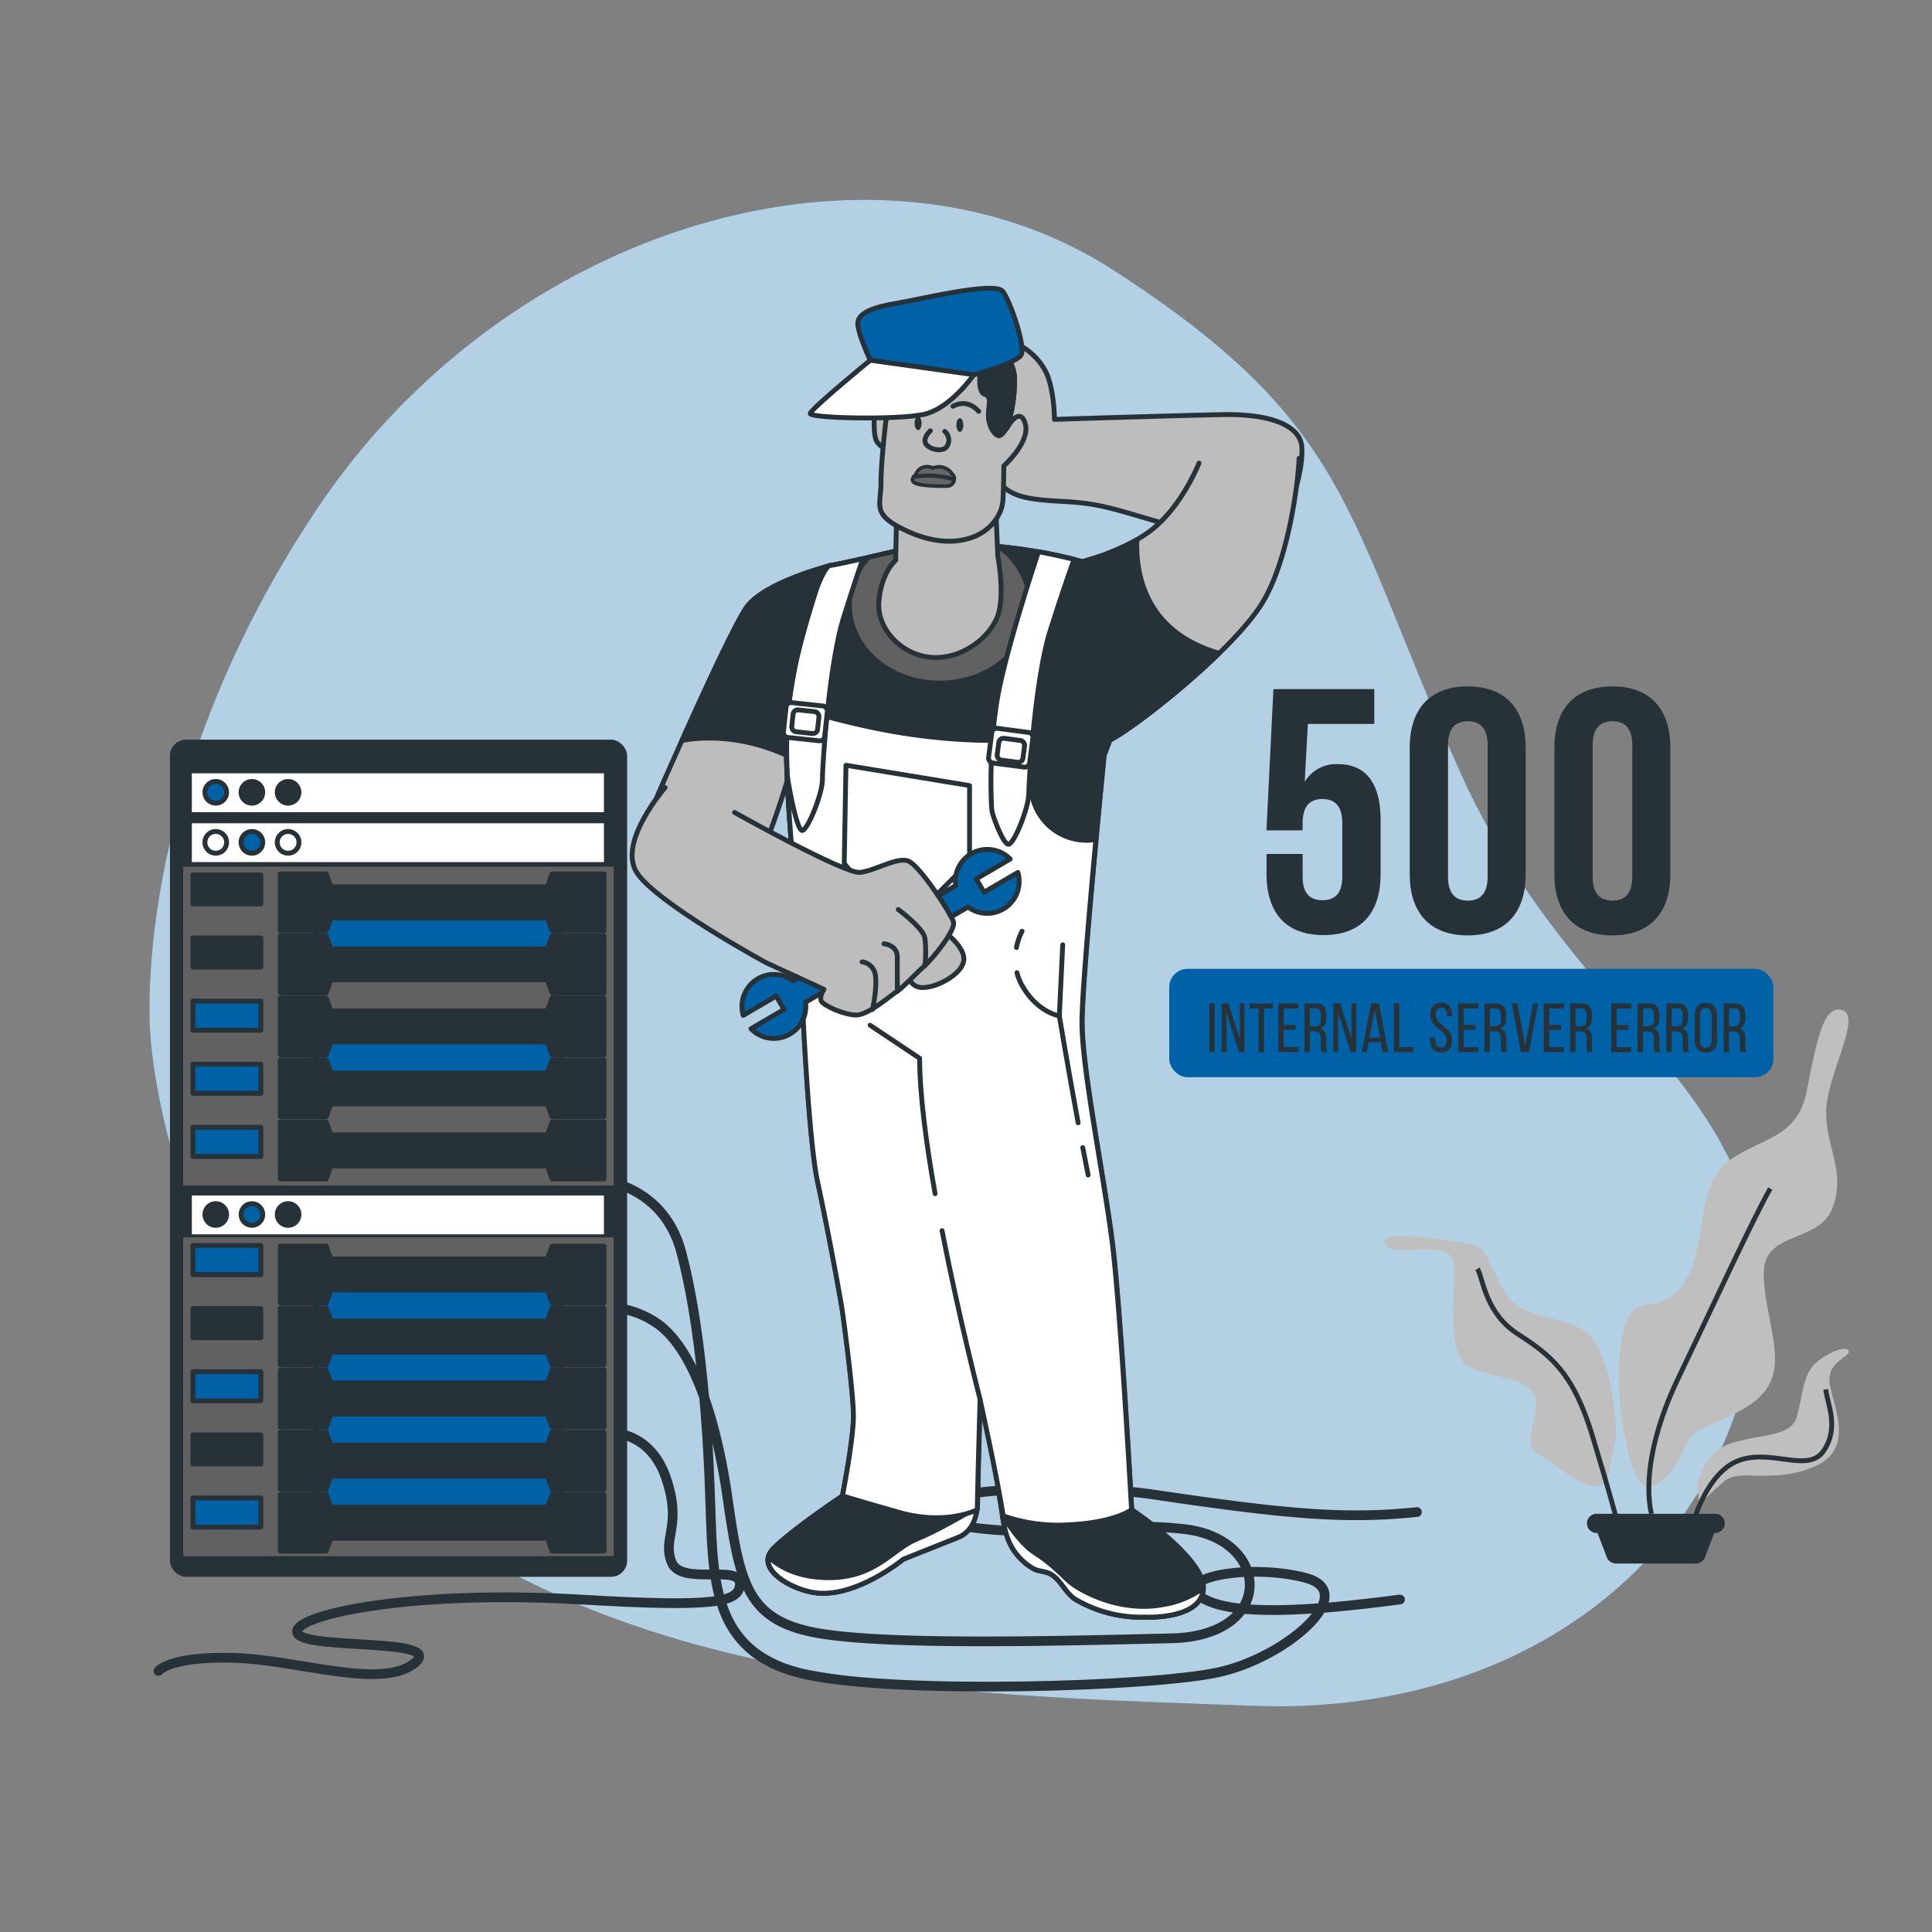 <svg xmlns="http://www.w3.org/2000/svg" viewBox="0 0 500 500"><rect x="0" y="0" width="500" height="500" fill="#808080" stroke="none"/><g id="freepik--background-simple--inject-62"><path d="M38.89,267.6s3.64,74.59,66.63,122.46,149.19,48.81,219,51.42,122.72-38.6,129.8-98.67-46.49-76-76.53-143.24S350,109.89,288.09,69.86,131,58.46,82,131.74,38.89,267.6,38.89,267.6Z" style="fill:#0062A6"></path><path d="M38.89,267.6s3.64,74.59,66.63,122.46,149.19,48.81,219,51.42,122.72-38.6,129.8-98.67-46.49-76-76.53-143.24S350,109.89,288.09,69.86,131,58.46,82,131.74,38.89,267.6,38.89,267.6Z" style="fill:#fff;opacity:0.7"></path></g><g id="freepik--Plants--inject-62"><path d="M420.73,372.86s-3.4-14.45-.85-27.21,8.5-4.25,15.31-12.76,3.4-24.66,11.05-31.47,18.71-5.95,21.26-18.71,4.26-23,9.36-21.26-4.25,17-4.25,26.37,5.1,15.3,1.7,24.66-17.86,5.95-17.86,17,5.95,22.11.85,29.77-18.71,9.35-20.41,13.6-6,11.91-10.21,11.91S420.73,372.86,420.73,372.86Z" style="fill:#bfbfbf"></path><path d="M418,373c.85-2.55-.85-24.66-8.5-28.91s-16.16-2.55-20.41-10.21-4.26-11.05-8.51-11.9-24.66-4.26-22.11,0,17.86-2.56,17.86,5.95-1.7,22.11,3.4,25.51,18.71,2.55,17.86,10.21-3.4,10.2.85,12.76,16.16,13.6,17.86,5.1Z" style="fill:#bfbfbf"></path><path d="M427.43,391.77s-4-12.39,6.93-35.17,18.82-40.11,23.77-49" style="fill:none;stroke:#263238;stroke-miterlimit:10;stroke-width:1.257px"></path><path d="M418.51,393.75s-1.48-5.95-6.44-22.29-10.89-20.8-19.31-26.25-8.91-14.36-10.4-16.84" style="fill:none;stroke:#263238;stroke-miterlimit:10;stroke-width:1.257px"></path><path d="M439.31,384.83s1-8.91,8.92-11.39,15.35-1.48,16.84-6.93,1.48-10.9,4.95-13.87,7.92-4.46,8.42-3-5,2.48-5,7.43,7.43,17.33-3.46,22.28-19.81.5-23.77,4-6.44,5.94-6.44,5.94Z" style="fill:#bfbfbf"></path><path d="M438.32,393.75s3.47-12.88,11.89-15.85S468,381.37,472,375.42s1-11.88.49-15.84" style="fill:none;stroke:#263238;stroke-miterlimit:10;stroke-width:1.257px"></path><path d="M443.89,391.77h-30.7a2.47,2.47,0,0,0-2.48,2.47h0a2.48,2.48,0,0,0,2.48,2.48h.25l2.39,6.27a2.57,2.57,0,0,0,2.4,1.65h20.63a2.58,2.58,0,0,0,2.4-1.65l2.39-6.27h.24a2.48,2.48,0,0,0,2.48-2.48h0A2.47,2.47,0,0,0,443.89,391.77Z" style="fill:#263238"></path></g><g id="freepik--Text--inject-62"><rect x="302.6" y="250.74" width="156.35" height="28.04" rx="4.73" style="fill:#0062A6"></rect><path d="M314.36,259.68v12.6H313v-12.6Z" style="fill:#263238"></path><path d="M317.41,272.28h-1.26v-12.6h1.78l2.91,9.11v-9.11h1.25v12.6h-1.46l-3.22-10.19Z" style="fill:#263238"></path><path d="M325.72,272.28V261H323.4v-1.28h6.05V261h-2.32v11.32Z" style="fill:#263238"></path><path d="M335.26,265.26v1.26h-3.08V271H336v1.28h-5.18v-12.6H336V261h-3.78v4.3Z" style="fill:#263238"></path><path d="M340.43,259.68c2,0,2.81,1,2.81,2.88v1c0,1.39-.49,2.25-1.57,2.6,1.15.34,1.58,1.28,1.58,2.63v2a3.07,3.07,0,0,0,.26,1.51h-1.43a3.33,3.33,0,0,1-.23-1.53v-2c0-1.42-.67-1.87-1.84-1.87h-1v5.38h-1.4v-12.6Zm-.36,5.94c1.11,0,1.78-.36,1.78-1.73v-1.21c0-1.13-.41-1.72-1.46-1.72H339v4.66Z" style="fill:#263238"></path><path d="M346.31,272.28h-1.26v-12.6h1.78l2.92,9.11v-9.11H351v12.6h-1.45l-3.23-10.19Z" style="fill:#263238"></path><path d="M354.21,269.74l-.48,2.54h-1.3l2.41-12.6h2l2.41,12.6h-1.4l-.49-2.54Zm.18-1.2h2.81l-1.42-7.28Z" style="fill:#263238"></path><path d="M360.75,272.28v-12.6h1.4V271h3.6v1.28Z" style="fill:#263238"></path><path d="M375.78,262.7V263h-1.33v-.41c0-1.13-.43-1.8-1.44-1.8s-1.44.67-1.44,1.78c0,2.83,4.23,3.1,4.23,6.64,0,1.91-.92,3.16-2.85,3.16s-2.82-1.25-2.82-3.16v-.71h1.31v.79c0,1.13.47,1.8,1.48,1.8s1.47-.67,1.47-1.8c0-2.81-4.21-3.08-4.21-6.63,0-1.94.9-3.15,2.79-3.15S375.78,260.79,375.78,262.7Z" style="fill:#263238"></path><path d="M381.86,265.26v1.26h-3.07V271h3.78v1.28h-5.19v-12.6h5.19V261h-3.78v4.3Z" style="fill:#263238"></path><path d="M387,259.68c2,0,2.81,1,2.81,2.88v1c0,1.39-.49,2.25-1.57,2.6,1.15.34,1.59,1.28,1.59,2.63v2a3.07,3.07,0,0,0,.25,1.51h-1.42a3.17,3.17,0,0,1-.24-1.53v-2c0-1.42-.66-1.87-1.83-1.87h-1v5.38h-1.41v-12.6Zm-.36,5.94c1.12,0,1.78-.36,1.78-1.73v-1.21c0-1.13-.41-1.72-1.46-1.72h-1.36v4.66Z" style="fill:#263238"></path><path d="M392.7,259.68l2.05,11,2-11h1.29l-2.36,12.6h-2.07l-2.37-12.6Z" style="fill:#263238"></path><path d="M404,265.26v1.26h-3.08V271h3.79v1.28h-5.19v-12.6h5.19V261h-3.79v4.3Z" style="fill:#263238"></path><path d="M409.17,259.68c2,0,2.81,1,2.81,2.88v1c0,1.39-.49,2.25-1.57,2.6,1.15.34,1.59,1.28,1.59,2.63v2a3.07,3.07,0,0,0,.25,1.51h-1.42a3.17,3.17,0,0,1-.24-1.53v-2c0-1.42-.67-1.87-1.84-1.87h-1v5.38h-1.4v-12.6Zm-.36,5.94c1.11,0,1.78-.36,1.78-1.73v-1.21c0-1.13-.41-1.72-1.46-1.72h-1.37v4.66Z" style="fill:#263238"></path><path d="M421.44,265.26v1.26h-3.07V271h3.78v1.28H417v-12.6h5.19V261h-3.78v4.3Z" style="fill:#263238"></path><path d="M426.61,259.68c2,0,2.81,1,2.81,2.88v1c0,1.39-.49,2.25-1.57,2.6,1.15.34,1.59,1.28,1.59,2.63v2a3.19,3.19,0,0,0,.25,1.51h-1.42a3.17,3.17,0,0,1-.24-1.53v-2c0-1.42-.66-1.87-1.83-1.87h-1v5.38H423.8v-12.6Zm-.36,5.94c1.12,0,1.78-.36,1.78-1.73v-1.21c0-1.13-.41-1.72-1.46-1.72h-1.36v4.66Z" style="fill:#263238"></path><path d="M434.06,259.68c2,0,2.81,1,2.81,2.88v1c0,1.39-.49,2.25-1.57,2.6,1.16.34,1.59,1.28,1.59,2.63v2a3.19,3.19,0,0,0,.25,1.51h-1.42a3.3,3.3,0,0,1-.24-1.53v-2c0-1.42-.66-1.87-1.83-1.87h-1v5.38h-1.41v-12.6Zm-.36,5.94c1.12,0,1.78-.36,1.78-1.73v-1.21c0-1.13-.41-1.72-1.45-1.72h-1.37v4.66Z" style="fill:#263238"></path><path d="M438.6,262.72c0-1.93.95-3.17,2.88-3.17s2.9,1.24,2.9,3.17v6.52c0,1.91-1,3.17-2.9,3.17s-2.88-1.26-2.88-3.17Zm1.38,6.59c0,1.15.49,1.82,1.5,1.82s1.49-.67,1.49-1.82v-6.66c0-1.14-.47-1.82-1.49-1.82s-1.5.68-1.5,1.82Z" style="fill:#263238"></path><path d="M448.88,259.68c2,0,2.8,1,2.8,2.88v1c0,1.39-.48,2.25-1.56,2.6,1.15.34,1.58,1.28,1.58,2.63v2a3.07,3.07,0,0,0,.26,1.51h-1.43a3.33,3.33,0,0,1-.23-1.53v-2c0-1.42-.67-1.87-1.84-1.87h-1v5.38h-1.4v-12.6Zm-.36,5.94c1.11,0,1.78-.36,1.78-1.73v-1.21c0-1.13-.42-1.72-1.46-1.72h-1.37v4.66Z" style="fill:#263238"></path><path d="M337.12,221v5.85c0,4.5,2,6.12,5.13,6.12s5.13-1.62,5.13-6.12V213c0-4.5-2-6.21-5.13-6.21s-5.13,1.71-5.13,6.21v1.89h-9.36l1.8-36.54h26.1v9H338.47l-.81,15a9.44,9.44,0,0,1,8.64-4.59c7.29,0,11,5.13,11,14.4v14c0,10.08-5,15.84-14.76,15.84s-14.76-5.76-14.76-15.84V221Z" style="fill:#263238"></path><path d="M364.84,193.48c0-10.08,5.31-15.84,15-15.84s15,5.76,15,15.84v32.76c0,10.08-5.31,15.84-15,15.84s-15-5.76-15-15.84Zm9.9,33.39c0,4.5,2,6.21,5.13,6.21s5.13-1.71,5.13-6.21v-34c0-4.5-2-6.21-5.13-6.21s-5.13,1.71-5.13,6.21Z" style="fill:#263238"></path><path d="M402.28,193.48c0-10.08,5.31-15.84,15-15.84s15,5.76,15,15.84v32.76c0,10.08-5.31,15.84-15,15.84s-15-5.76-15-15.84Zm9.9,33.39c0,4.5,2,6.21,5.13,6.21s5.13-1.71,5.13-6.21v-34c0-4.5-2-6.21-5.13-6.21s-5.13,1.71-5.13,6.21Z" style="fill:#263238"></path></g><g id="freepik--Server--inject-62"><path d="M153,338.54a23.83,23.83,0,0,1,17.68,4.4c8.17,6.28,14.38,22.25,17.59,44.61s5,32,23.87,35.18,64.09,1.89,91.1,1.26,25.76-25.76,3.15-28.27-38.27,3.52-61.86-1.7,21-12.13,54.94-7.1,49,6.28,67.23,4.4" style="fill:none;stroke:#263238;stroke-linecap:round;stroke-linejoin:round;stroke-width:2.513px"></path><path d="M153,305.1s18.31.14,23.33,19,6.91,45.24,7.54,66,1.26,38.33,25.13,43.35,88.59,3.14,106.18-.63,37.07-20.73,22.62-24.5-34.56,0-27,5,27.65,3.77,51.52.63" style="fill:none;stroke:#263238;stroke-linecap:round;stroke-linejoin:round;stroke-width:2.513px"></path><path d="M156.76,370.69s11.19-1,15.56,11.67-1,15.56,1.46,21.88,17.78.42,17.71,5.66c-.07,4.78-6.13,6.13-41.05,4.07-45.66-2.69-75.87,4.38-73.44,8.76s38.91,1,30.15,7.78-30.15-1-46.69-1.46S41,432.45,41,432.45" style="fill:none;stroke:#263238;stroke-linecap:round;stroke-linejoin:round;stroke-width:2.513px"></path><rect x="44.61" y="192.05" width="117.06" height="215.4" rx="3.56" style="fill:#263238;stroke:#263238;stroke-linecap:round;stroke-linejoin:round;stroke-width:1.257px"></rect><rect x="47.41" y="224.31" width="111.41" height="82.51" style="fill:#616161"></rect><rect x="47.41" y="320.23" width="111.41" height="82.51" style="fill:#616161"></rect><rect x="81.75" y="330.28" width="63.25" height="64.5" style="fill:#0062A6;stroke:#263238;stroke-linecap:round;stroke-linejoin:round;stroke-width:1.257px"></rect><rect x="81.75" y="233.53" width="63.25" height="15.92" style="fill:#0062A6;stroke:#263238;stroke-linecap:round;stroke-linejoin:round;stroke-width:1.257px"></rect><rect x="81.75" y="264.1" width="63.25" height="15.92" style="fill:#0062A6;stroke:#263238;stroke-linecap:round;stroke-linejoin:round;stroke-width:1.257px"></rect><polygon points="142.88 226.16 141.66 229.51 85.63 229.51 84.41 226.16 72.54 226.16 72.54 240.88 84.41 240.88 85.63 237.53 141.66 237.53 142.88 240.88 156.32 240.88 156.32 226.16 142.88 226.16" style="fill:#263238;stroke:#263238;stroke-linecap:round;stroke-linejoin:round;stroke-width:1.257px"></polygon><polygon points="142.88 242.22 141.66 245.56 85.63 245.56 84.41 242.22 72.54 242.22 72.54 256.93 84.41 256.93 85.63 253.59 141.66 253.59 142.88 256.93 156.32 256.93 156.32 242.22 142.88 242.22" style="fill:#263238;stroke:#263238;stroke-linecap:round;stroke-linejoin:round;stroke-width:1.257px"></polygon><polygon points="142.88 258.27 141.66 261.62 85.63 261.62 84.41 258.27 72.54 258.27 72.54 272.99 84.41 272.99 85.63 269.64 141.66 269.64 142.88 272.99 156.32 272.99 156.32 258.27 142.88 258.27" style="fill:#263238;stroke:#263238;stroke-linecap:round;stroke-linejoin:round;stroke-width:1.257px"></polygon><polygon points="142.88 274.32 141.66 277.67 85.63 277.67 84.41 274.32 72.54 274.32 72.54 289.04 84.41 289.04 85.63 285.7 141.66 285.7 142.88 289.04 156.32 289.04 156.32 274.32 142.88 274.32" style="fill:#263238;stroke:#263238;stroke-linecap:round;stroke-linejoin:round;stroke-width:1.257px"></polygon><polygon points="142.88 290.38 141.66 293.72 85.63 293.72 84.41 290.38 72.54 290.38 72.54 305.1 84.41 305.1 85.63 301.75 141.66 301.75 142.88 305.1 156.32 305.1 156.32 290.38 142.88 290.38" style="fill:#263238;stroke:#263238;stroke-linecap:round;stroke-linejoin:round;stroke-width:1.257px"></polygon><polygon points="142.88 322.49 141.66 325.83 85.63 325.83 84.41 322.49 72.54 322.49 72.54 337.2 84.41 337.2 85.63 333.86 141.66 333.86 142.88 337.2 156.32 337.2 156.32 322.49 142.88 322.49" style="fill:#263238;stroke:#263238;stroke-linecap:round;stroke-linejoin:round;stroke-width:1.257px"></polygon><polygon points="142.88 338.54 141.66 341.89 85.63 341.89 84.41 338.54 72.54 338.54 72.54 353.26 84.41 353.26 85.63 349.92 141.66 349.92 142.88 353.26 156.32 353.26 156.32 338.54 142.88 338.54" style="fill:#263238;stroke:#263238;stroke-linecap:round;stroke-linejoin:round;stroke-width:1.257px"></polygon><polygon points="142.88 354.6 141.66 357.94 85.63 357.94 84.41 354.6 72.54 354.6 72.54 369.31 84.41 369.31 85.63 365.97 141.66 365.97 142.88 369.31 156.32 369.31 156.32 354.6 142.88 354.6" style="fill:#263238;stroke:#263238;stroke-linecap:round;stroke-linejoin:round;stroke-width:1.257px"></polygon><polygon points="142.88 370.65 141.66 374 85.63 374 84.41 370.65 72.54 370.65 72.54 385.37 84.41 385.37 85.63 382.02 141.66 382.02 142.88 385.37 156.32 385.37 156.32 370.65 142.88 370.65" style="fill:#263238;stroke:#263238;stroke-linecap:round;stroke-linejoin:round;stroke-width:1.257px"></polygon><polygon points="142.88 386.71 141.66 390.05 85.63 390.05 84.41 386.71 72.54 386.71 72.54 401.42 84.41 401.42 85.63 398.08 141.66 398.08 142.88 401.42 156.32 401.42 156.32 386.71 142.88 386.71" style="fill:#263238;stroke:#263238;stroke-linecap:round;stroke-linejoin:round;stroke-width:1.257px"></polygon><rect x="49.65" y="309.39" width="106.65" height="10.05" style="fill:#fff"></rect><path d="M58.65,314.31a2.81,2.81,0,1,0-2.81,2.81A2.81,2.81,0,0,0,58.65,314.31Z" style="fill:#263238;stroke:#263238;stroke-linecap:round;stroke-linejoin:round;stroke-width:1.257px"></path><circle cx="65.2" cy="314.31" r="2.81" style="fill:#0062A6;stroke:#263238;stroke-linecap:round;stroke-linejoin:round;stroke-width:1.257px"></circle><path d="M77.37,314.31a2.81,2.81,0,1,0-2.81,2.81A2.81,2.81,0,0,0,77.37,314.31Z" style="fill:#263238;stroke:#263238;stroke-linecap:round;stroke-linejoin:round;stroke-width:1.257px"></path><rect x="49.65" y="213.06" width="106.65" height="10.05" style="fill:#fff"></rect><path d="M58.65,218a2.81,2.81,0,1,0-2.81,2.81A2.81,2.81,0,0,0,58.65,218Z" style="fill:#fff;stroke:#263238;stroke-linecap:round;stroke-linejoin:round;stroke-width:1.257px"></path><path d="M68,218a2.81,2.81,0,1,0-2.81,2.81A2.81,2.81,0,0,0,68,218Z" style="fill:#0062A6;stroke:#263238;stroke-linecap:round;stroke-linejoin:round;stroke-width:1.257px"></path><path d="M77.37,218a2.81,2.81,0,1,0-2.81,2.81A2.81,2.81,0,0,0,77.37,218Z" style="fill:#fff;stroke:#263238;stroke-linecap:round;stroke-linejoin:round;stroke-width:1.257px"></path><rect x="49.65" y="200.13" width="106.65" height="10.05" style="fill:#fff"></rect><path d="M58.65,205.05a2.81,2.81,0,1,0-2.81,2.81A2.81,2.81,0,0,0,58.65,205.05Z" style="fill:#0062A6;stroke:#263238;stroke-linecap:round;stroke-linejoin:round;stroke-width:1.257px"></path><path d="M68,205.05a2.81,2.81,0,1,0-2.81,2.81A2.81,2.81,0,0,0,68,205.05Z" style="fill:#263238;stroke:#263238;stroke-linecap:round;stroke-linejoin:round;stroke-width:1.257px"></path><path d="M77.37,205.05a2.81,2.81,0,1,0-2.81,2.81A2.81,2.81,0,0,0,77.37,205.05Z" style="fill:#263238;stroke:#263238;stroke-linecap:round;stroke-linejoin:round;stroke-width:1.257px"></path><rect x="49.92" y="226.41" width="17.59" height="7.54" style="fill:#263238;stroke:#263238;stroke-linecap:round;stroke-linejoin:round;stroke-width:1.257px"></rect><rect x="49.92" y="242.74" width="17.59" height="7.54" style="fill:#263238;stroke:#263238;stroke-linecap:round;stroke-linejoin:round;stroke-width:1.257px"></rect><rect x="49.92" y="259.08" width="17.59" height="7.54" style="fill:#0062A6;stroke:#263238;stroke-linecap:round;stroke-linejoin:round;stroke-width:1.257px"></rect><rect x="49.92" y="275.41" width="17.59" height="7.54" style="fill:#0062A6;stroke:#263238;stroke-linecap:round;stroke-linejoin:round;stroke-width:1.257px"></rect><rect x="49.92" y="291.75" width="17.59" height="7.54" style="fill:#0062A6;stroke:#263238;stroke-linecap:round;stroke-linejoin:round;stroke-width:1.257px"></rect><rect x="49.92" y="322.32" width="17.59" height="7.54" style="fill:#0062A6;stroke:#263238;stroke-linecap:round;stroke-linejoin:round;stroke-width:1.257px"></rect><rect x="49.92" y="338.66" width="17.59" height="7.54" style="fill:#263238;stroke:#263238;stroke-linecap:round;stroke-linejoin:round;stroke-width:1.257px"></rect><rect x="49.92" y="354.99" width="17.59" height="7.54" style="fill:#0062A6;stroke:#263238;stroke-linecap:round;stroke-linejoin:round;stroke-width:1.257px"></rect><rect x="49.92" y="371.33" width="17.59" height="7.54" style="fill:#263238;stroke:#263238;stroke-linecap:round;stroke-linejoin:round;stroke-width:1.257px"></rect><rect x="49.92" y="387.66" width="17.59" height="7.54" style="fill:#0062A6;stroke:#263238;stroke-linecap:round;stroke-linejoin:round;stroke-width:1.257px"></rect></g><g id="freepik--Character--inject-62"><path d="M214.84,146.36s-16.86,4.29-21.54,10.7-23.65,50-23.65,50-6.15,6.9.5,13.55,19.95,9.11,24.88,3.2,12.06-33.75,13.05-36.95,8.37-30.3,9.11-31.77S218.64,147.24,214.84,146.36Z" style="fill:#bdbdbd;stroke:#263238;stroke-linecap:round;stroke-linejoin:round;stroke-width:1.257px"></path><path d="M214.84,146.36s-16.86,4.29-21.54,10.7c-2.83,3.87-10.89,21.37-16.82,34.58,2.88-.58,14.88-2.36,28.93,4.72,1.35-4.72,2.35-8.45,2.67-9.5,1-3.2,8.37-30.3,9.11-31.77S218.64,147.24,214.84,146.36Z" style="fill:#263238;stroke:#263238;stroke-linecap:round;stroke-linejoin:round;stroke-width:1.257px"></path><path d="M264.24,89.57a16.14,16.14,0,0,1,6.65,7.14c2,4.68,2,11.82,2,11.82s31.53-1,43.6-1.23,20.2,2.71,20.44,8.62-2.46,17.49-9.11,21.92-27.34-2.71-37.93-5.66-14.29-2-21.92-3-9.86-3.94-11.09-8.62,1.23-13.55,1.23-20.69S257.1,88.09,264.24,89.57Z" style="fill:#bdbdbd;stroke:#263238;stroke-linecap:round;stroke-linejoin:round;stroke-width:1.257px"></path><path d="M310.3,119.86s-4.43,11.33-12.56,17.49c-5.83,4.42-13.7,6.94-17.67,8-14.21-4-34.27-5.88-46-3.28,0,0-16.38,3.92-19.23,4.28s-9.62,23.15-11.05,38.82,3.21,54.5,3.21,57.35,1.78,50.23,4.63,63.41,6.06,31,6.41,33.48,2.85,21,2.85,27.07S218,387.15,218,387.15s-12.82,8.55-17.81,13.53,3.67,10.24,10,11.4c10.74,2,23.5-8.55,23.5-8.55L248,397.84c3.79-1.52,4.91-5.59,5-9.24l.66-26.38q3.36,14,5.52,28.29c.58,3.9,1.18,8,3.53,11.15a15.18,15.18,0,0,0,4.94,4.39c1.42.66,2.93.52,4.36,1.34,2.63,1.52,3.71,4.8,6.26,6.45a33.51,33.51,0,0,0,18.17,4.65s14.24.72,15-7.12-18.53-20.66-18.53-20.66-2.85-52-5-69.1-7.84-44.88-7.84-57,5.7-69.11,5.7-69.11.58-1.5,1.47-3.94l.94-.52c8.13-4.68,30.79-22.91,38.18-34.49,7.08-11.08,9.64-31.87,9.84-37.95" style="fill:#bdbdbd;stroke:#263238;stroke-linecap:round;stroke-linejoin:round;stroke-width:1.257px"></path><path d="M311.37,411.37c.71-7.84-18.53-20.66-18.53-20.66s-.22-4-.58-10.15a143.77,143.77,0,0,1-34.08,4q.51,3,1,6c.58,3.9,1.18,8,3.53,11.15a15.18,15.18,0,0,0,4.94,4.39c1.42.66,2.93.52,4.36,1.34,2.63,1.52,3.71,4.8,6.26,6.45a33.51,33.51,0,0,0,18.17,4.65S310.65,419.21,311.37,411.37Z" style="fill:#263238;stroke:#263238;stroke-linecap:round;stroke-linejoin:round;stroke-width:1.257px"></path><path d="M248,397.84c3.79-1.52,4.91-5.59,5-9.24,0-1.38.07-2.76.1-4.14a157.47,157.47,0,0,1-33.69-4.82c-.68,4.16-1.34,7.51-1.34,7.51s-12.82,8.55-17.81,13.53,3.67,10.24,10,11.4c10.74,2,23.5-8.55,23.5-8.55Z" style="fill:#263238;stroke:#263238;stroke-linecap:round;stroke-linejoin:round;stroke-width:1.257px"></path><path d="M311.37,411.37c0-.11,0-.23,0-.35a24.49,24.49,0,0,1-10.61,4.3c-11.26,2-21.52-3.75-24.27-6.25s-4.5-4.51-8.76-7.26-8.11-9.52-8.11-9.52l-.16.25c.53,3.25,1.27,6.5,3.22,9.12a15.18,15.18,0,0,0,4.94,4.39c1.42.66,2.93.52,4.36,1.34,2.63,1.52,3.71,4.8,6.26,6.45a33.51,33.51,0,0,0,18.17,4.65S310.65,419.21,311.37,411.37Z" style="fill:#fff;stroke:#263238;stroke-linecap:round;stroke-linejoin:round;stroke-width:1.257px"></path><path d="M248,397.84c3.31-1.33,4.58-4.59,4.92-7.82-3.28,2-10.86,6.37-15.67,8.29-6.25,2.5-10.51,10-22.76,10-8.74,0-13.53-3.42-15.56-5.39-1.08,4.22,6,8.17,11.32,9.16,10.74,2,23.5-8.55,23.5-8.55Z" style="fill:#fff;stroke:#263238;stroke-linecap:round;stroke-linejoin:round;stroke-width:1.257px"></path><path d="M294.23,139.67a61.36,61.36,0,0,1-14.16,5.69c-14.21-4-34.27-5.88-46-3.28,0,0-16.38,3.92-19.23,4.28s-9.62,23.15-11.05,38.82c-.88,9.68.55,28.16,1.77,41.57,29.69,10.88,61.35,7.15,76.83,4.19,1.56-17.76,3.33-35.43,3.33-35.43s.58-1.5,1.47-3.94l.94-.52c5.53-3.18,17.75-12.61,27.34-22C296.22,163.5,293.89,148.32,294.23,139.67Z" style="fill:#263238;stroke:#263238;stroke-linecap:round;stroke-linejoin:round;stroke-width:1.257px"></path><path d="M266.63,156.66a19,19,0,0,0-8.1-15.19c-9.1-.88-18-.82-24.46.61,0,0-4.53,1.09-9.24,2.16a18.35,18.35,0,0,0-5,12.42c0,11.11,10.48,20.12,23.4,20.12S266.63,167.77,266.63,156.66Z" style="fill:#616161;stroke:#263238;stroke-linecap:round;stroke-linejoin:round;stroke-width:1.257px"></path><path d="M259.62,392.29a42.6,42.6,0,0,0,16.66,2.34c12.29-.53,16.56-3.92,16.56-3.92s-2.85-52-5-69.1-7.84-44.88-7.84-57c0-7.14,2-29.87,3.61-47.33l-.77.09a14.35,14.35,0,0,1-16-14.68l.34-11.37a148.24,148.24,0,0,1-27.79-.8c-16.56-1.87-33.66-7.48-33.66-7.48l-1.8.55c0,.53-.11,1.06-.16,1.58-1.42,15.68,3.21,54.5,3.21,57.35s1.78,50.23,4.63,63.41,6.06,31,6.41,33.48,2.85,21,2.85,27.07-2.74,20.12-2.84,20.64c2.14.66,6.62,2,14.69,4.29,12.28,3.48,20.21-.71,20.21-.71,0-4.27.71-28.49.71-28.49S258.16,382.71,259.62,392.29Z" style="fill:#fff;stroke:#263238;stroke-linecap:round;stroke-linejoin:round;stroke-width:1.257px"></path><polygon points="218.93 198.05 250.92 203.31 250.92 223.03 232.95 241.01 218.49 223.47 218.93 198.05" style="fill:none;stroke:#263238;stroke-linecap:round;stroke-linejoin:round;stroke-width:1.257px"></polygon><path d="M242,308.94c-2.31-13-4-25.84-4-35.06l-12.82-8.55" style="fill:none;stroke:#263238;stroke-linecap:round;stroke-linejoin:round;stroke-width:1.257px"></path><path d="M253.66,362.22s-5.4-20.87-9.86-43.73" style="fill:none;stroke:#263238;stroke-linecap:round;stroke-linejoin:round;stroke-width:1.257px"></path><path d="M263.19,251.73a13.31,13.31,0,0,0,1.32,3.3c3.95,7,9.64,7.89,9.64,7.89l.88-18.41" style="fill:none;stroke:#263238;stroke-linecap:round;stroke-linejoin:round;stroke-width:1.257px"></path><path d="M264.51,241a15.67,15.67,0,0,0-1.45,4.21" style="fill:none;stroke:#263238;stroke-linecap:round;stroke-linejoin:round;stroke-width:1.257px"></path><path d="M280.22,297c.46,2.43.93,4.82,1.39,7.1" style="fill:none;stroke:#263238;stroke-linecap:round;stroke-linejoin:round;stroke-width:1.257px"></path><path d="M274.15,262.92s2.26,13.51,4.87,27.67" style="fill:none;stroke:#263238;stroke-linecap:round;stroke-linejoin:round;stroke-width:1.257px"></path><path d="M232,134.5,231.8,145s-3.62,2.9-4.34,10.5,6.52,14.67,14.66,14.67,15.21-6.34,16.48-12.13-.37-14.12-.37-14.12l-.54-12.67s-8,5.06-15.57,3.62-9.77-4.17-9.77-4.17Z" style="fill:#bdbdbd;stroke:#263238;stroke-linecap:round;stroke-linejoin:round;stroke-width:1.257px"></path><path d="M226.31,107.1s-.49,6,.81,7.47,3.09,2.6,3.42,1.3.48-8.12.81-9.58S226.47,103,226.31,107.1Z" style="fill:#bdbdbd;stroke:#263238;stroke-linecap:round;stroke-linejoin:round;stroke-width:1.257px"></path><path d="M229.49,107S228,119,228,124.81s-2.25,8,5,11.78,13.53,4.26,18.54,2.5,7.77-6,8-9.52.25-9,.25-9,7-6.26,5.52-11-4.76,1.25-4.76,1.25a38.69,38.69,0,0,0,2-12.78c-.25-6.52-5.26-7.27-7.27-7.27S241,87,235.25,90.72,229.49,107,229.49,107Z" style="fill:#bdbdbd;stroke:#263238;stroke-linecap:round;stroke-linejoin:round;stroke-width:1.257px"></path><path d="M260.57,110.77a38.69,38.69,0,0,0,2-12.78c-.25-6.52-5.26-7.27-7.27-7.27h-.13c-1.06,1.78-2.37,4.52-2.37,4.52l1,.5s-1,5.52,1,6.27,1,2.5,1,5.51,1.76,5.26,2.76,5.26c.79,0,2-2,2.54-2.87C260.77,110.39,260.57,110.77,260.57,110.77Z" style="fill:#263238;stroke:#263238;stroke-linecap:round;stroke-linejoin:round;stroke-width:1.257px"></path><path d="M240.77,111.49s-2.11,1.94-1.14,3.41,4.55,2.27,5.53.48a3,3,0,0,0-.65-3.73" style="fill:none;stroke:#263238;stroke-linecap:round;stroke-linejoin:round;stroke-width:1.257px"></path><path d="M238.5,109.54c0,1-.4,1.78-.9,1.78s-.89-.8-.89-1.78.4-1.79.89-1.79S238.5,108.55,238.5,109.54Z" style="fill:#263238"></path><path d="M249.3,110c0,1-.4,1.79-.89,1.79s-.9-.8-.9-1.79.4-1.78.9-1.78S249.3,109,249.3,110Z" style="fill:#263238"></path><path d="M246.62,105.15s3.41-2.28,6.66,1.3" style="fill:none;stroke:#263238;stroke-linecap:round;stroke-linejoin:round;stroke-width:1.257px"></path><path d="M241.44,121.14a3.39,3.39,0,0,0-2.78-.12,2.87,2.87,0,0,0-1.62,1.74s-2.08,1.67.11,2.4,7,.68,8.21.63a1.87,1.87,0,0,0,1.6-2.07,1.12,1.12,0,0,0-.51-1A4,4,0,0,0,241.44,121.14Z" style="fill:#666;stroke:#263238;stroke-linecap:round;stroke-linejoin:round;stroke-width:0.923px"></path><path d="M236.57,123.39a23.55,23.55,0,0,1,10.09.6" style="fill:none;stroke:#263238;stroke-linecap:round;stroke-linejoin:round;stroke-width:1.073px"></path><path d="M225.23,93.23,252.05,97s11.27-3,12.28-5.26-2.76-13.53-4.77-16.29-21.3,2-27.32,3S221.72,80.94,222,84,225.23,93.23,225.23,93.23Z" style="fill:#0062A6;stroke:#263238;stroke-linecap:round;stroke-linejoin:round;stroke-width:1.257px"></path><path d="M225.23,93.23S209.94,105.76,209.69,107s22.3,1.75,29.32.25,13-10.28,13-10.28Z" style="fill:#fff;stroke:#263238;stroke-linecap:round;stroke-linejoin:round;stroke-width:1.257px"></path><path d="M208.52,259.36l42-24.63a8.28,8.28,0,0,0,12.91-8.95l-8.77,5.13-2-3.45,8.78-5.14a8.28,8.28,0,0,0-14.13,6.88l-42.05,24.63a8.28,8.28,0,0,0-12.91,8.95l8.54-5,2,3.46-8.54,5a8.27,8.27,0,0,0,14.12-6.88Z" style="fill:#0062A6;stroke:#263238;stroke-linecap:round;stroke-linejoin:round;stroke-width:1.257px"></path><path d="M244.29,241.05s5.17,3.7,5.17,7.14-6.16,7.15-10.34,7.39-4.93-4.43-4.19-6.89S244.29,241.05,244.29,241.05Z" style="fill:#bdbdbd;stroke:#263238;stroke-linecap:round;stroke-linejoin:round;stroke-width:1.257px"></path><path d="M190.1,210.26s28.57,16,32.51,15.52,9.36-3.94,12.32-3,11.08,13.55,11.82,15.77-5.91,10.1-7.39,11.33-6.16,6.16-7.14,6.65-7.39,6.16-10.59,6.16-8.62-2.47-9.12-3.7.74-2.95.74-2.95l-15-6.9s-28.58-15.52-33.5-23.4,7.39-21.92,7.39-21.92" style="fill:#bdbdbd;stroke:#263238;stroke-linecap:round;stroke-linejoin:round;stroke-width:1.257px"></path><path d="M223.11,248.93a4,4,0,0,1,3.44,3.45c.5,3.2-.74,8.87-.74,8.87" style="fill:none;stroke:#263238;stroke-linecap:round;stroke-linejoin:round;stroke-width:1.257px"></path><path d="M228.77,244.25s3.45.25,3.45,3.45v8.87" style="fill:none;stroke:#263238;stroke-linecap:round;stroke-linejoin:round;stroke-width:1.257px"></path><path d="M232.47,235.39s6.4,4.68,6.89,7.39a31.36,31.36,0,0,1,0,7.14" style="fill:none;stroke:#263238;stroke-linecap:round;stroke-linejoin:round;stroke-width:1.257px"></path><path d="M261,218.5c1.44,0,5.25-9.54,5.25-13.12s1.67-29.81,5.49-42c2.74-8.73,5.1-15.47,6.22-18.6-2.91-.74-6-1.4-9.22-2-1.91,5.79-7.74,23.86-10.12,35.35-2.86,13.83-2.15,30.29-1.91,31.72S259.59,218.5,261,218.5Z" style="fill:#fff;stroke:#263238;stroke-linecap:round;stroke-linejoin:round;stroke-width:1.257px"></path><rect x="256.25" y="189.64" width="10.73" height="9.06" rx="1.23" transform="matrix(0.99, 0.13, -0.13, 0.99, 27.82, -32.73)" style="fill:#fff;stroke:#263238;stroke-linecap:round;stroke-linejoin:round;stroke-width:1.257px"></rect><rect x="258.25" y="191.33" width="6.73" height="5.69" rx="1.23" transform="translate(27.82 -32.73) rotate(7.56)" style="fill:#fff;stroke:#263238;stroke-linecap:round;stroke-linejoin:round;stroke-width:1.257px"></rect><path d="M207.59,214.92c1.44,0,5.25-9.54,5.25-13.12s1.67-29.81,5.49-42c2.42-7.72,4.07-12.65,5-15.22-3.73.84-7.27,1.61-8.45,1.76-.88.11-2.12,2.34-3.47,5.82-1.58,4.9-3.51,11.27-5,17.48a128.67,128.67,0,0,0-2.55,15.52,132,132,0,0,0-.07,15.73q0,.27.06.42C204,202.76,206.16,214.92,207.59,214.92Z" style="fill:#fff;stroke:#263238;stroke-linecap:round;stroke-linejoin:round;stroke-width:1.257px"></path><rect x="203.06" y="182.25" width="10.73" height="9.06" rx="1.23" transform="translate(21 -21.06) rotate(6.09)" style="fill:#fff;stroke:#263238;stroke-linecap:round;stroke-linejoin:round;stroke-width:1.257px"></rect><rect x="205.06" y="183.93" width="6.73" height="5.69" rx="1.23" transform="translate(20.99 -21.06) rotate(6.09)" style="fill:#fff;stroke:#263238;stroke-linecap:round;stroke-linejoin:round;stroke-width:1.257px"></rect></g></svg>
